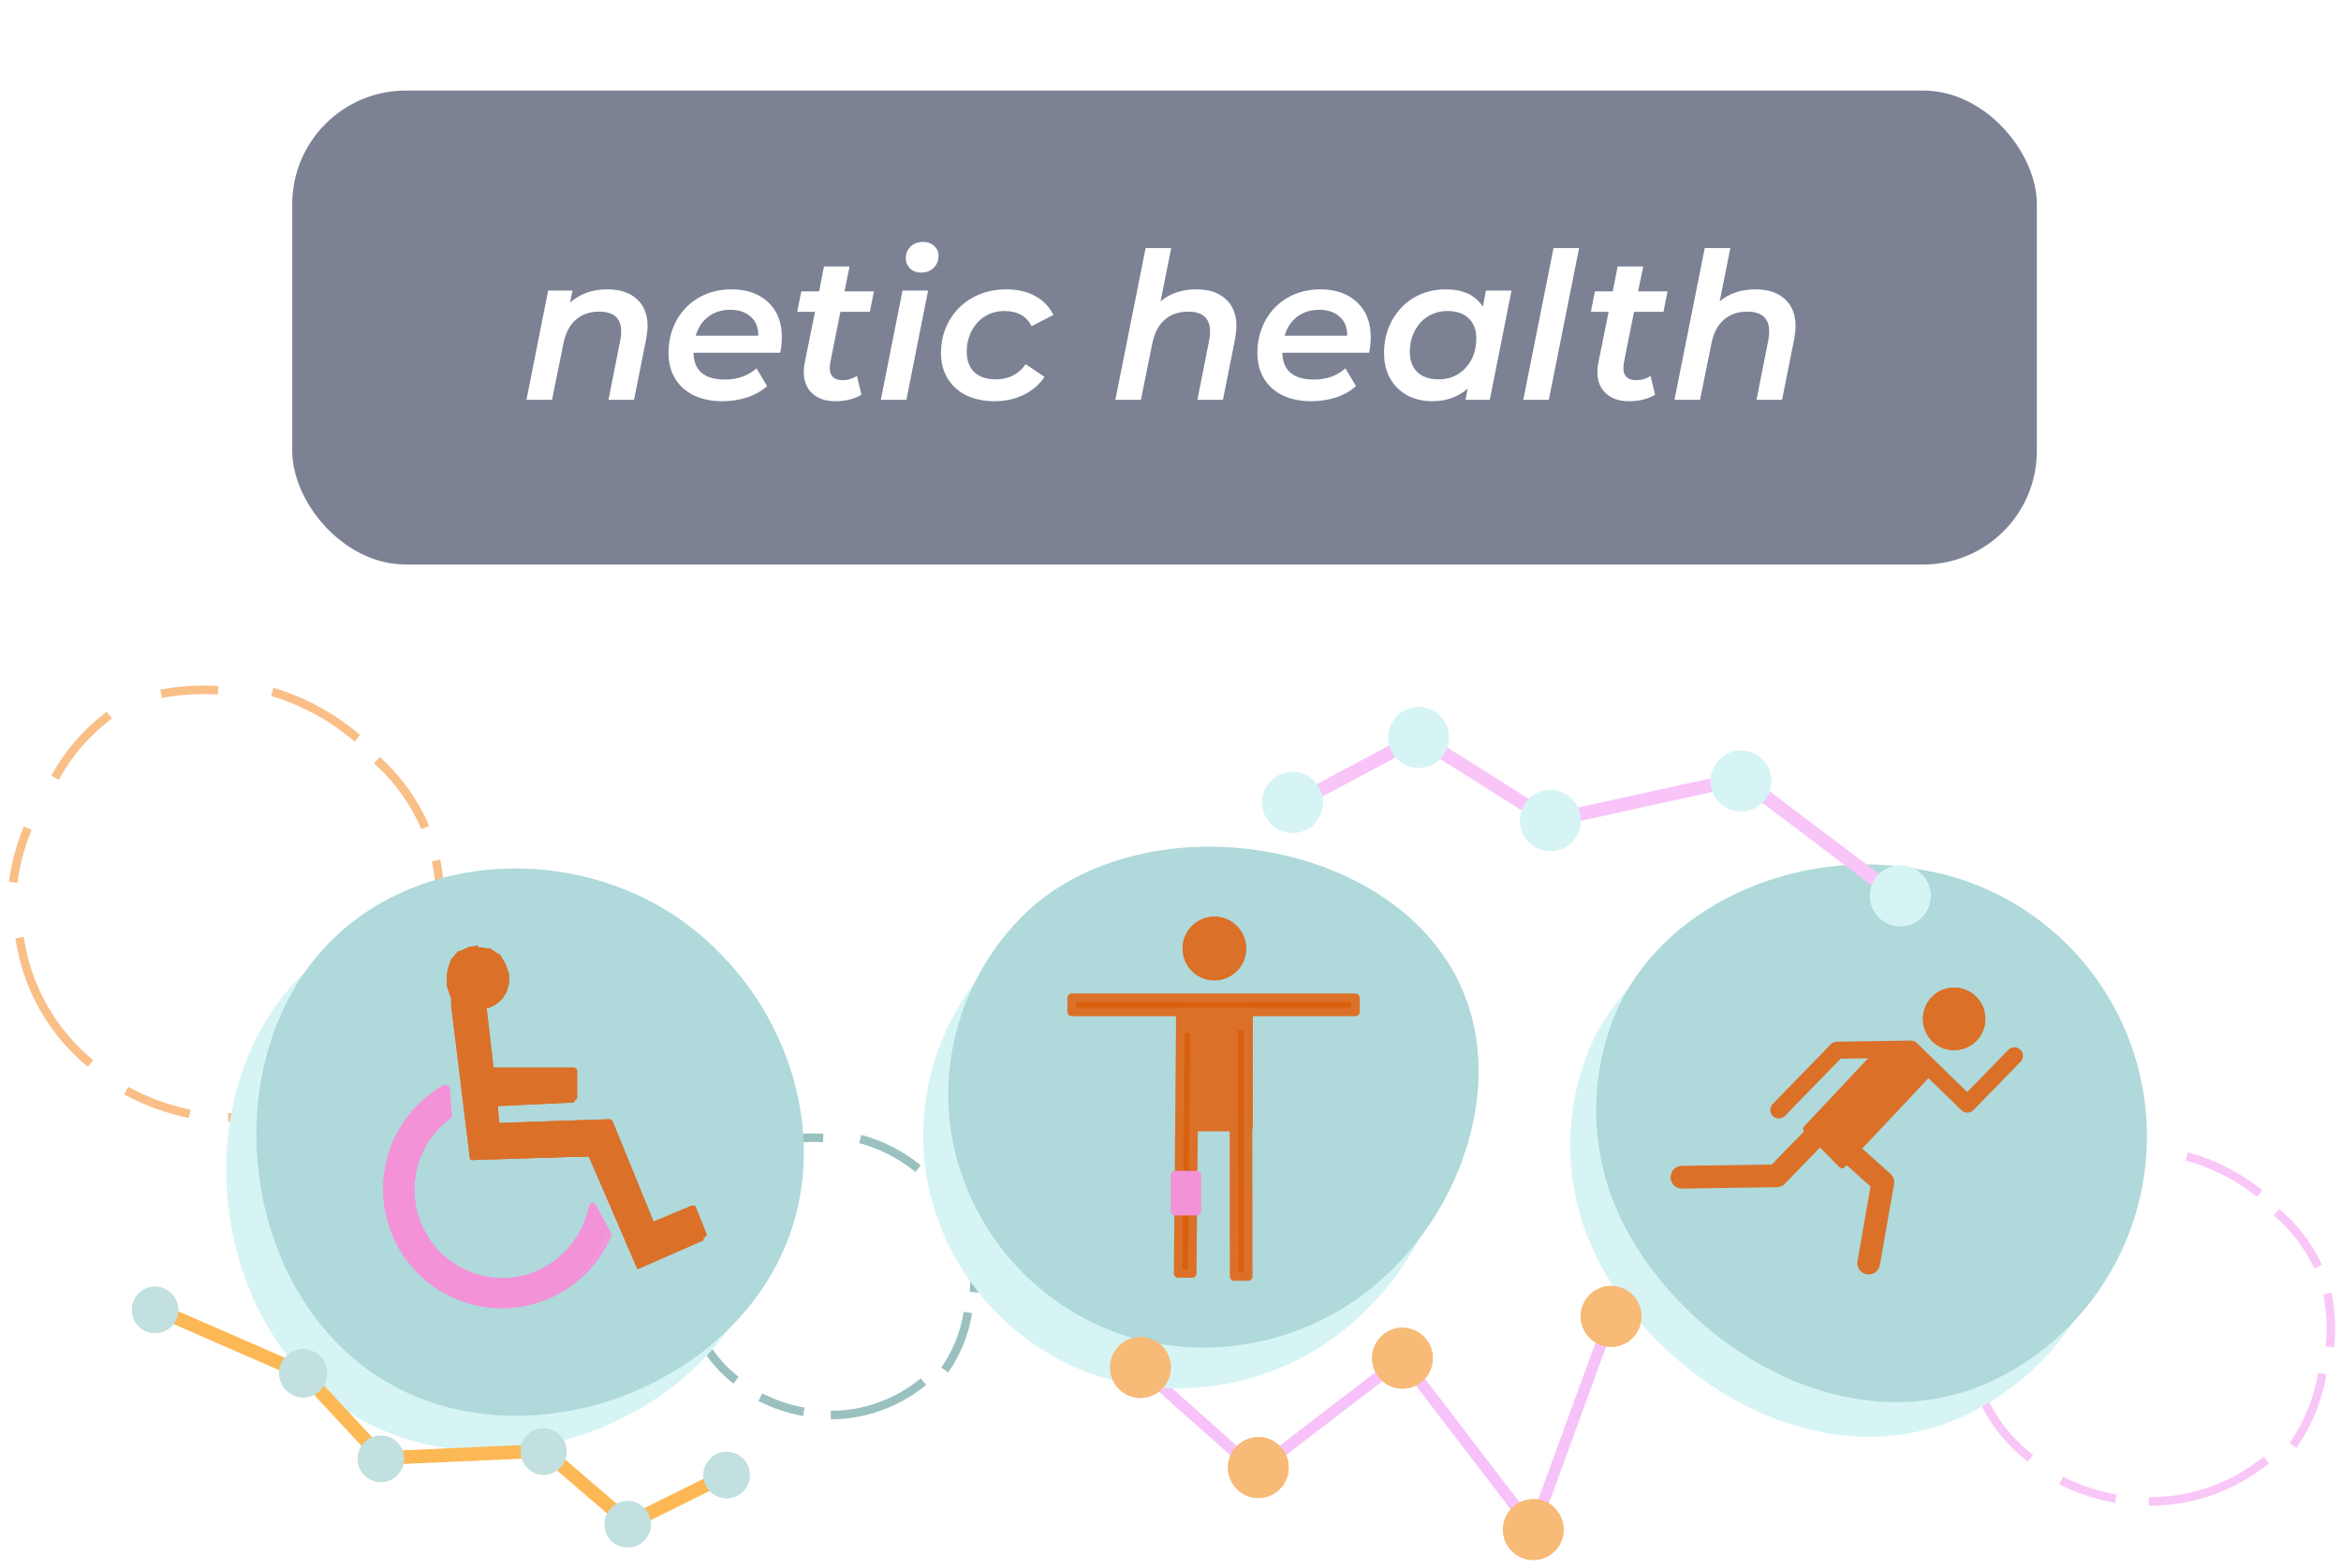 <svg width="206" height="138" viewBox="0 0 206 138" fill="none" xmlns="http://www.w3.org/2000/svg">
<g filter="url(#filter0_d)">
<rect x="25.716" y="3.971" width="153.521" height="41.719" rx="10" fill="#7C8294"/>
<path d="M53.473 21.47C54.553 21.47 55.405 21.752 56.029 22.316C56.665 22.88 56.983 23.678 56.983 24.71C56.983 24.998 56.941 25.382 56.857 25.862L55.795 31.19H53.545L54.589 25.916C54.637 25.676 54.661 25.43 54.661 25.178C54.661 24.014 54.019 23.432 52.735 23.432C51.907 23.432 51.223 23.666 50.683 24.134C50.143 24.59 49.777 25.28 49.585 26.204L48.577 31.19H46.327L48.235 21.578H50.377L50.161 22.64C51.025 21.86 52.129 21.47 53.473 21.47ZM68.799 25.682C68.799 26.15 68.751 26.606 68.655 27.05H61.023C61.059 28.622 61.983 29.408 63.795 29.408C64.347 29.408 64.863 29.324 65.343 29.156C65.823 28.976 66.231 28.73 66.567 28.418L67.503 29.984C67.011 30.428 66.417 30.764 65.721 30.992C65.037 31.208 64.317 31.316 63.561 31.316C62.601 31.316 61.761 31.142 61.041 30.794C60.333 30.446 59.787 29.954 59.403 29.318C59.019 28.67 58.827 27.926 58.827 27.086C58.827 26.018 59.061 25.058 59.529 24.206C60.009 23.342 60.669 22.67 61.509 22.19C62.361 21.71 63.315 21.47 64.371 21.47C65.715 21.47 66.789 21.848 67.593 22.604C68.397 23.348 68.799 24.374 68.799 25.682ZM64.263 23.27C63.507 23.27 62.859 23.474 62.319 23.882C61.791 24.29 61.425 24.848 61.221 25.556H66.729C66.741 24.836 66.519 24.278 66.063 23.882C65.619 23.474 65.019 23.27 64.263 23.27ZM73.05 27.968C73.026 28.16 73.014 28.298 73.014 28.382C73.014 29.102 73.392 29.462 74.148 29.462C74.616 29.462 75.036 29.336 75.408 29.084L75.804 30.74C75.192 31.124 74.418 31.316 73.482 31.316C72.654 31.316 71.988 31.088 71.484 30.632C70.98 30.176 70.728 29.546 70.728 28.742C70.728 28.478 70.752 28.226 70.8 27.986L71.718 23.45H70.152L70.512 21.65H72.078L72.51 19.454H74.76L74.31 21.65H76.902L76.542 23.45H73.95L73.05 27.968ZM79.418 21.578H81.668L79.76 31.19H77.51L79.418 21.578ZM81.056 19.994C80.66 19.994 80.337 19.874 80.085 19.634C79.832 19.382 79.707 19.082 79.707 18.734C79.707 18.326 79.844 17.984 80.121 17.708C80.409 17.432 80.781 17.294 81.237 17.294C81.632 17.294 81.957 17.414 82.209 17.654C82.46 17.882 82.587 18.164 82.587 18.5C82.587 18.944 82.442 19.304 82.154 19.58C81.879 19.856 81.513 19.994 81.056 19.994ZM87.52 31.316C86.572 31.316 85.738 31.142 85.018 30.794C84.31 30.434 83.764 29.936 83.38 29.3C82.996 28.664 82.804 27.926 82.804 27.086C82.804 26.018 83.05 25.058 83.542 24.206C84.034 23.354 84.712 22.688 85.576 22.208C86.452 21.716 87.448 21.47 88.564 21.47C89.536 21.47 90.37 21.662 91.066 22.046C91.774 22.418 92.32 22.976 92.704 23.72L90.778 24.71C90.334 23.822 89.536 23.378 88.384 23.378C87.748 23.378 87.178 23.534 86.674 23.846C86.182 24.146 85.792 24.572 85.504 25.124C85.216 25.664 85.072 26.282 85.072 26.978C85.072 27.734 85.294 28.328 85.738 28.76C86.182 29.18 86.812 29.39 87.628 29.39C88.18 29.39 88.678 29.282 89.122 29.066C89.566 28.838 89.944 28.502 90.256 28.058L91.912 29.174C91.468 29.846 90.856 30.374 90.076 30.758C89.296 31.13 88.444 31.316 87.52 31.316ZM105.293 21.47C106.373 21.47 107.225 21.752 107.849 22.316C108.485 22.88 108.803 23.684 108.803 24.728C108.803 25.016 108.761 25.394 108.677 25.862L107.615 31.19H105.365L106.409 25.916C106.457 25.676 106.481 25.43 106.481 25.178C106.481 24.014 105.839 23.432 104.555 23.432C103.727 23.432 103.043 23.666 102.503 24.134C101.963 24.59 101.597 25.28 101.405 26.204L100.397 31.19H98.147L100.811 17.834H103.061L102.125 22.532C102.953 21.824 104.009 21.47 105.293 21.47ZM120.619 25.682C120.619 26.15 120.571 26.606 120.475 27.05H112.843C112.879 28.622 113.803 29.408 115.615 29.408C116.167 29.408 116.683 29.324 117.163 29.156C117.643 28.976 118.051 28.73 118.387 28.418L119.323 29.984C118.831 30.428 118.237 30.764 117.541 30.992C116.857 31.208 116.137 31.316 115.381 31.316C114.421 31.316 113.581 31.142 112.861 30.794C112.153 30.446 111.607 29.954 111.223 29.318C110.839 28.67 110.647 27.926 110.647 27.086C110.647 26.018 110.881 25.058 111.349 24.206C111.829 23.342 112.489 22.67 113.329 22.19C114.181 21.71 115.135 21.47 116.191 21.47C117.535 21.47 118.609 21.848 119.413 22.604C120.217 23.348 120.619 24.374 120.619 25.682ZM116.083 23.27C115.327 23.27 114.679 23.474 114.139 23.882C113.611 24.29 113.245 24.848 113.041 25.556H118.549C118.561 24.836 118.339 24.278 117.883 23.882C117.439 23.474 116.839 23.27 116.083 23.27ZM133.006 21.578L131.098 31.19H128.956L129.154 30.2C128.314 30.944 127.27 31.316 126.022 31.316C125.23 31.316 124.51 31.148 123.862 30.812C123.226 30.476 122.722 29.99 122.35 29.354C121.978 28.706 121.792 27.95 121.792 27.086C121.792 26.018 122.026 25.058 122.494 24.206C122.974 23.342 123.622 22.67 124.438 22.19C125.266 21.71 126.19 21.47 127.21 21.47C128.746 21.47 129.838 21.98 130.486 23L130.756 21.578H133.006ZM126.598 29.39C127.234 29.39 127.798 29.24 128.29 28.94C128.794 28.628 129.19 28.202 129.478 27.662C129.766 27.11 129.91 26.486 129.91 25.79C129.91 25.034 129.688 24.446 129.244 24.026C128.8 23.594 128.176 23.378 127.372 23.378C126.736 23.378 126.166 23.534 125.662 23.846C125.17 24.146 124.78 24.572 124.492 25.124C124.204 25.664 124.06 26.282 124.06 26.978C124.06 27.734 124.282 28.328 124.726 28.76C125.17 29.18 125.794 29.39 126.598 29.39ZM136.706 17.834H138.956L136.292 31.19H134.042L136.706 17.834ZM142.887 27.968C142.863 28.16 142.851 28.298 142.851 28.382C142.851 29.102 143.229 29.462 143.985 29.462C144.453 29.462 144.873 29.336 145.245 29.084L145.641 30.74C145.029 31.124 144.255 31.316 143.319 31.316C142.491 31.316 141.825 31.088 141.321 30.632C140.817 30.176 140.565 29.546 140.565 28.742C140.565 28.478 140.589 28.226 140.637 27.986L141.555 23.45H139.989L140.349 21.65H141.915L142.347 19.454H144.597L144.147 21.65H146.739L146.379 23.45H143.787L142.887 27.968ZM154.494 21.47C155.574 21.47 156.426 21.752 157.05 22.316C157.686 22.88 158.004 23.684 158.004 24.728C158.004 25.016 157.962 25.394 157.878 25.862L156.816 31.19H154.566L155.61 25.916C155.658 25.676 155.682 25.43 155.682 25.178C155.682 24.014 155.04 23.432 153.756 23.432C152.928 23.432 152.244 23.666 151.704 24.134C151.164 24.59 150.798 25.28 150.606 26.204L149.598 31.19H147.348L150.012 17.834H152.262L151.326 22.532C152.154 21.824 153.21 21.47 154.494 21.47Z" fill="white"/>
</g>
<path d="M60.08 111.129C60.218 110.062 60.514 109.022 60.956 108.042" stroke="#9AC1C0" stroke-width="0.75" stroke-miterlimit="10"/>
<path d="M81.26 121.616C78.962 123.511 76.081 124.551 73.107 124.56" stroke="#9AC1C0" stroke-width="0.75" stroke-miterlimit="10"/>
<path d="M85.519 109.964C85.783 111.206 85.844 112.483 85.702 113.746" stroke="#9AC1C0" stroke-width="0.75" stroke-miterlimit="10"/>
<path d="M75.695 100.253C77.558 100.758 79.294 101.649 80.79 102.87" stroke="#9AC1C0" stroke-width="0.75" stroke-miterlimit="10"/>
<path d="M62.652 105.16C63.456 103.737 64.562 102.509 65.892 101.562" stroke="#9AC1C0" stroke-width="0.75" stroke-miterlimit="10"/>
<path d="M69.032 100.377C70.153 100.165 71.297 100.097 72.436 100.172" stroke="#9AC1C0" stroke-width="0.75" stroke-miterlimit="10"/>
<path d="M64.772 121.494C62.496 119.722 60.974 117.151 60.512 114.298" stroke="#9AC1C0" stroke-width="0.75" stroke-miterlimit="10"/>
<path d="M70.737 124.273C69.405 124.033 68.114 123.599 66.906 122.985" stroke="#9AC1C0" stroke-width="0.75" stroke-miterlimit="10"/>
<path d="M85.174 115.524C84.883 117.346 84.186 119.079 83.135 120.594" stroke="#9AC1C0" stroke-width="0.75" stroke-miterlimit="10"/>
<path d="M81.954 104.158C83.19 105.181 84.186 106.465 84.868 107.92" stroke="#9AC1C0" stroke-width="0.75" stroke-miterlimit="10"/>
<path d="M172.779 115.401C172.963 114.068 173.333 112.767 173.878 111.538" stroke="#F9C7F7" stroke-width="0.75" stroke-miterlimit="10"/>
<path d="M199.439 128.505C196.513 130.889 192.854 132.182 189.085 132.165" stroke="#F9C7F7" stroke-width="0.75" stroke-miterlimit="10"/>
<path d="M204.797 113.848C205.124 115.399 205.2 116.994 205.02 118.57" stroke="#F9C7F7" stroke-width="0.75" stroke-miterlimit="10"/>
<path d="M192.423 101.786C194.762 102.429 196.946 103.542 198.843 105.057" stroke="#F9C7F7" stroke-width="0.75" stroke-miterlimit="10"/>
<path d="M175.99 107.919C177.007 106.141 178.398 104.606 180.066 103.421" stroke="#F9C7F7" stroke-width="0.75" stroke-miterlimit="10"/>
<path d="M184.025 101.97C185.442 101.708 186.886 101.619 188.325 101.705" stroke="#F9C7F7" stroke-width="0.75" stroke-miterlimit="10"/>
<path d="M178.669 128.361C175.813 126.162 173.903 122.952 173.328 119.387" stroke="#F9C7F7" stroke-width="0.75" stroke-miterlimit="10"/>
<path d="M186.187 131.918C184.516 131.62 182.896 131.083 181.377 130.324" stroke="#F9C7F7" stroke-width="0.75" stroke-miterlimit="10"/>
<path d="M204.363 120.9C203.978 123.179 203.094 125.343 201.774 127.237" stroke="#F9C7F7" stroke-width="0.75" stroke-miterlimit="10"/>
<path d="M200.316 106.692C201.879 108.001 203.133 109.642 203.985 111.496" stroke="#F9C7F7" stroke-width="0.75" stroke-miterlimit="10"/>
<path d="M1.157 77.665C1.378 76.029 1.809 74.428 2.441 72.902" stroke="#F9BF87" stroke-width="0.75" stroke-miterlimit="10"/>
<path d="M32.116 93.835C28.776 96.749 24.497 98.354 20.07 98.353" stroke="#F9BF87" stroke-width="0.75" stroke-miterlimit="10"/>
<path d="M38.373 75.744C38.759 77.661 38.841 79.627 38.617 81.57" stroke="#F9BF87" stroke-width="0.75" stroke-miterlimit="10"/>
<path d="M23.963 60.902C26.716 61.721 29.265 63.115 31.444 64.991" stroke="#F9BF87" stroke-width="0.75" stroke-miterlimit="10"/>
<path d="M4.847 68.466C6.022 66.303 7.649 64.421 9.616 62.947" stroke="#F9BF87" stroke-width="0.75" stroke-miterlimit="10"/>
<path d="M14.181 61.066C15.834 60.76 17.518 60.657 19.195 60.76" stroke="#F9BF87" stroke-width="0.75" stroke-miterlimit="10"/>
<path d="M7.963 93.61C4.579 90.826 2.354 86.875 1.726 82.531" stroke="#F9BF87" stroke-width="0.75" stroke-miterlimit="10"/>
<path d="M16.692 98.046C14.74 97.644 12.858 96.955 11.107 96.001" stroke="#F9BF87" stroke-width="0.75" stroke-miterlimit="10"/>
<path d="M37.846 84.452C37.412 87.242 36.383 89.906 34.83 92.261" stroke="#F9BF87" stroke-width="0.75" stroke-miterlimit="10"/>
<path d="M33.16 66.913C34.996 68.552 36.451 70.576 37.42 72.841" stroke="#F9BF87" stroke-width="0.75" stroke-miterlimit="10"/>
<path d="M141.774 115.872L134.926 134.638L123.41 119.592L110.549 129.466L100.338 120.369" stroke="#F7C2F9" stroke-miterlimit="10"/>
<path d="M124.634 90.768C121.398 88.368 119.208 84.81 118.519 80.834" stroke="#9AC1C0" stroke-width="0.75" stroke-miterlimit="10"/>
<path d="M154.184 82.531C153.736 85.062 152.71 87.454 151.188 89.522" stroke="#9AC1C0" stroke-width="0.75" stroke-miterlimit="10"/>
<path d="M50.931 110.699C51.211 108.536 51.772 106.419 52.602 104.403" stroke="#FCC3FC" stroke-width="0.75" stroke-miterlimit="10"/>
<path d="M99.135 108.186C99.64 110.715 99.75 113.308 99.461 115.872" stroke="#FCC3FC" stroke-width="0.75" stroke-miterlimit="10"/>
<path d="M55.803 98.536C57.288 95.675 59.374 93.171 61.918 91.197" stroke="#FCC3FC" stroke-width="0.75" stroke-miterlimit="10"/>
<path d="M92.386 96.493C94.774 98.676 96.659 101.355 97.91 104.342" stroke="#FCC3FC" stroke-width="0.75" stroke-miterlimit="10"/>
<path fill-rule="evenodd" clip-rule="evenodd" d="M139.287 107.735C137.529 102.426 137.85 96.646 140.184 91.565C144.811 82.141 156.49 77.808 166.334 79.586C171.346 80.354 175.98 82.711 179.558 86.313C183.136 89.914 185.47 94.571 186.217 99.599C186.965 104.628 186.087 109.765 183.712 114.256C181.337 118.748 177.59 122.359 173.02 124.559C159.119 131.1 143.282 119.735 139.287 107.735Z" fill="#D7F4F4"/>
<path fill-rule="evenodd" clip-rule="evenodd" d="M88.965 83.102C86.109 85.562 83.924 88.711 82.616 92.251C81.307 95.791 80.918 99.607 81.484 103.34C82.166 107.465 83.971 111.322 86.701 114.482C89.431 117.642 92.98 119.984 96.954 121.247C101.137 122.483 105.579 122.529 109.786 121.382C113.993 120.234 117.799 117.937 120.781 114.747C126.692 108.614 129.851 98.659 126.346 90.625C120.802 77.726 99.951 74.087 88.965 83.102Z" fill="#D7F4F4"/>
<path fill-rule="evenodd" clip-rule="evenodd" d="M26.86 85.536C34.564 78.258 47.588 77.502 56.984 83.86C65.871 89.992 70.273 101.419 67.012 111.273C62.447 125.132 43.879 132.124 31.323 124.703C18.156 116.915 15.996 95.839 26.86 85.536Z" fill="#D7F4F4"/>
<path fill-rule="evenodd" clip-rule="evenodd" d="M141.571 104.649C139.814 99.331 140.142 93.542 142.489 88.459C147.115 79.055 158.794 74.701 168.619 76.48C173.664 77.216 178.339 79.564 181.95 83.175C185.561 86.785 187.916 91.467 188.666 96.525C189.416 101.583 188.522 106.749 186.115 111.258C183.708 115.766 179.917 119.377 175.304 121.555C161.403 127.994 145.566 116.628 141.571 104.649Z" fill="#AFD9DB"/>
<path fill-rule="evenodd" clip-rule="evenodd" d="M91.184 79.526C88.325 81.979 86.138 85.124 84.829 88.661C83.52 92.199 83.133 96.013 83.704 99.743C84.392 103.878 86.209 107.741 88.955 110.903C91.7 114.064 95.266 116.4 99.255 117.651C103.438 118.886 107.88 118.933 112.087 117.785C116.294 116.637 120.1 114.34 123.082 111.15C128.993 105.017 132.152 95.062 128.646 87.028C123.021 74.129 102.17 70.49 91.184 79.526Z" fill="#AFD9DB"/>
<path fill-rule="evenodd" clip-rule="evenodd" d="M29.511 82.449C37.215 75.151 50.219 74.395 59.636 80.773C68.522 86.905 72.925 98.333 69.664 108.186C65.098 122.046 46.53 129.037 33.974 121.616C20.808 113.807 18.647 92.752 29.511 82.449Z" fill="#AFD9DB"/>
<path d="M44.145 115.053C41.855 115.06 39.628 114.302 37.815 112.899C36.002 111.496 34.706 109.528 34.131 107.305C33.557 105.082 33.736 102.73 34.642 100.62C35.547 98.511 37.126 96.763 39.131 95.653H39.274C39.29 95.693 39.29 95.737 39.274 95.776L39.457 98.127C38.438 98.896 37.609 99.889 37.033 101.031C36.457 102.172 36.15 103.43 36.135 104.709C36.162 106.678 36.916 108.568 38.252 110.011C39.588 111.455 41.41 112.35 43.366 112.523C45.322 112.696 47.273 112.134 48.84 110.948C50.407 109.761 51.48 108.033 51.85 106.099C51.858 106.07 51.874 106.044 51.895 106.023C51.917 106.001 51.943 105.985 51.972 105.977C51.994 105.966 52.019 105.96 52.043 105.96C52.068 105.96 52.092 105.966 52.115 105.977L53.501 108.573C52.76 110.463 51.474 112.089 49.808 113.243C48.141 114.397 46.17 115.027 44.145 115.053Z" fill="#F492D8"/>
<path d="M39.21 95.818L39.393 98.169C38.289 98.942 37.393 99.978 36.785 101.183C36.177 102.389 35.877 103.727 35.91 105.077C35.944 106.427 36.31 107.748 36.977 108.922C37.644 110.095 38.59 111.085 39.732 111.802C40.873 112.52 42.174 112.942 43.518 113.032C44.861 113.122 46.206 112.877 47.433 112.318C48.659 111.759 49.728 110.905 50.545 109.831C51.361 108.756 51.9 107.496 52.112 106.162L53.498 108.758C52.867 110.263 51.885 111.594 50.635 112.641C49.386 113.687 47.904 114.418 46.315 114.772C44.726 115.127 43.075 115.094 41.502 114.677C39.928 114.26 38.476 113.471 37.269 112.376C36.061 111.281 35.133 109.911 34.562 108.383C33.99 106.854 33.792 105.21 33.984 103.589C34.176 101.967 34.753 100.416 35.666 99.064C36.578 97.712 37.8 96.599 39.23 95.818H39.21ZM39.23 95.512C39.178 95.493 39.12 95.493 39.067 95.512C37.618 96.324 36.383 97.472 35.464 98.858C34.545 100.245 33.968 101.831 33.782 103.486C33.595 105.14 33.804 106.816 34.391 108.373C34.978 109.931 35.927 111.325 37.158 112.442C38.39 113.559 39.868 114.366 41.472 114.796C43.076 115.225 44.759 115.266 46.382 114.914C48.005 114.562 49.52 113.827 50.804 112.771C52.087 111.715 53.102 110.367 53.763 108.84C53.783 108.798 53.793 108.753 53.793 108.707C53.793 108.661 53.783 108.616 53.763 108.574L52.377 105.978C52.343 105.942 52.302 105.914 52.256 105.896C52.21 105.879 52.161 105.872 52.112 105.876C52.051 105.887 51.995 105.917 51.952 105.96C51.908 106.004 51.879 106.06 51.867 106.121C51.639 107.372 51.108 108.547 50.322 109.545C49.536 110.542 48.519 111.332 47.359 111.844C46.199 112.357 44.931 112.577 43.666 112.484C42.402 112.392 41.179 111.991 40.105 111.316C39.031 110.641 38.138 109.712 37.504 108.611C36.87 107.51 36.514 106.27 36.468 105C36.422 103.729 36.687 102.466 37.239 101.322C37.792 100.178 38.615 99.186 39.638 98.435C39.677 98.403 39.709 98.363 39.73 98.316C39.752 98.27 39.762 98.22 39.76 98.169L39.577 95.818C39.572 95.767 39.555 95.718 39.526 95.675C39.498 95.632 39.459 95.597 39.414 95.573C39.367 95.557 39.317 95.557 39.271 95.573L39.23 95.512Z" fill="#F492D8"/>
<path d="M44.145 115.053C41.855 115.06 39.628 114.302 37.815 112.899C36.002 111.496 34.706 109.528 34.131 107.305C33.557 105.082 33.736 102.73 34.642 100.62C35.547 98.511 37.126 96.763 39.131 95.653H39.274C39.29 95.693 39.29 95.737 39.274 95.776L39.457 98.127C38.438 98.896 37.609 99.889 37.033 101.031C36.457 102.172 36.15 103.43 36.135 104.709C36.162 106.678 36.916 108.568 38.252 110.011C39.588 111.455 41.41 112.35 43.366 112.523C45.322 112.696 47.273 112.134 48.84 110.948C50.407 109.761 51.48 108.033 51.85 106.099C51.858 106.07 51.874 106.044 51.895 106.023C51.917 106.001 51.943 105.985 51.972 105.977C51.994 105.966 52.019 105.96 52.043 105.96C52.068 105.96 52.092 105.966 52.115 105.977L53.501 108.573C52.76 110.463 51.474 112.089 49.808 113.243C48.141 114.397 46.17 115.027 44.145 115.053Z" fill="#F492D8"/>
<path d="M39.21 95.818L39.393 98.169C38.289 98.942 37.393 99.978 36.785 101.183C36.177 102.389 35.877 103.727 35.91 105.077C35.944 106.427 36.31 107.748 36.977 108.922C37.644 110.095 38.59 111.085 39.732 111.802C40.873 112.52 42.174 112.942 43.518 113.032C44.861 113.122 46.206 112.877 47.433 112.318C48.659 111.759 49.728 110.905 50.545 109.831C51.361 108.756 51.9 107.496 52.112 106.162L53.498 108.758C52.867 110.263 51.885 111.594 50.635 112.641C49.386 113.687 47.904 114.418 46.315 114.772C44.726 115.127 43.075 115.094 41.502 114.677C39.928 114.26 38.476 113.471 37.269 112.376C36.061 111.281 35.133 109.911 34.562 108.383C33.99 106.854 33.792 105.21 33.984 103.589C34.176 101.967 34.753 100.416 35.666 99.064C36.578 97.712 37.8 96.599 39.23 95.818H39.21ZM39.23 95.512C39.178 95.493 39.12 95.493 39.067 95.512C37.618 96.324 36.383 97.472 35.464 98.858C34.545 100.245 33.968 101.831 33.782 103.486C33.595 105.14 33.804 106.816 34.391 108.373C34.978 109.931 35.927 111.325 37.158 112.442C38.39 113.559 39.868 114.366 41.472 114.796C43.076 115.225 44.759 115.266 46.382 114.914C48.005 114.562 49.52 113.827 50.804 112.771C52.087 111.715 53.102 110.367 53.763 108.84C53.783 108.798 53.793 108.753 53.793 108.707C53.793 108.661 53.783 108.616 53.763 108.574L52.377 105.978C52.343 105.942 52.302 105.914 52.256 105.896C52.21 105.879 52.161 105.872 52.112 105.876C52.051 105.887 51.995 105.917 51.952 105.96C51.908 106.004 51.879 106.06 51.867 106.121C51.639 107.372 51.108 108.547 50.322 109.545C49.536 110.542 48.519 111.332 47.359 111.844C46.199 112.357 44.931 112.577 43.666 112.484C42.402 112.392 41.179 111.991 40.105 111.316C39.031 110.641 38.138 109.712 37.504 108.611C36.87 107.51 36.514 106.27 36.468 105C36.422 103.729 36.687 102.466 37.239 101.322C37.792 100.178 38.615 99.186 39.638 98.435C39.677 98.403 39.709 98.363 39.73 98.316C39.752 98.27 39.762 98.22 39.76 98.169L39.577 95.818C39.572 95.767 39.555 95.718 39.526 95.675C39.498 95.632 39.459 95.597 39.414 95.573C39.367 95.557 39.317 95.557 39.271 95.573L39.23 95.512Z" fill="#F492D8"/>
<path fill-rule="evenodd" clip-rule="evenodd" d="M56.189 111.701H56.087L51.806 101.787L41.493 102.114C41.455 102.114 41.419 102.099 41.392 102.072C41.365 102.045 41.35 102.009 41.35 101.971L39.7 88.479V87.886L39.333 86.843V85.719L39.659 84.717L40.311 83.941L41.167 83.532L42.064 83.389L43.103 83.532L43.858 84.002L44.387 84.82L44.734 85.76V86.618L44.55 87.355L44.163 87.968L43.593 88.438L42.961 88.745H42.533L43.246 94.652L50.4 94.468C50.4 94.468 50.543 94.468 50.563 94.632V96.901C50.563 96.939 50.548 96.975 50.521 97.002C50.495 97.029 50.458 97.044 50.42 97.044L43.552 97.371L43.735 99.415L53.58 99.068L57.391 108.144L60.856 106.672H60.978C60.987 106.706 60.987 106.741 60.978 106.775L61.875 108.982C61.889 108.996 61.9 109.012 61.907 109.029C61.914 109.047 61.918 109.065 61.918 109.085C61.918 109.104 61.914 109.122 61.907 109.14C61.9 109.158 61.889 109.173 61.875 109.187L56.189 111.681V111.701Z" fill="#DB7028"/>
<path d="M42.062 83.532L43.061 83.675L43.754 84.145L44.243 84.901L44.569 85.801V86.618L44.386 87.314L44.019 87.886L43.469 88.336L42.878 88.601H42.348L43.061 94.734H50.378V97.003L43.326 97.33L43.571 99.62L53.538 99.272L57.268 108.389L60.875 106.856L61.772 109.084L56.187 111.558L51.948 101.787L41.492 102.011L39.861 88.52V87.886L39.474 86.802V85.719L39.8 84.758L40.432 84.043L41.247 83.675L42.083 83.532H42.062ZM42.083 83.225L41.227 83.368L40.432 83.736H40.31L39.698 84.452L39.372 85.412V86.496L39.739 87.538V88.029L41.37 101.541C41.372 101.579 41.382 101.616 41.399 101.649C41.416 101.683 41.439 101.713 41.467 101.738C41.496 101.763 41.529 101.781 41.564 101.793C41.6 101.805 41.638 101.81 41.675 101.807L51.866 101.582L55.943 111.272C55.989 111.341 56.052 111.397 56.126 111.435H56.248L61.976 108.921C62.013 108.908 62.047 108.887 62.076 108.859C62.104 108.832 62.127 108.799 62.142 108.763C62.158 108.726 62.165 108.687 62.165 108.647C62.164 108.608 62.155 108.569 62.139 108.533L61.242 106.304C61.242 106.304 61.242 106.161 61.079 106.141H60.957H60.834L57.512 107.531L53.904 98.7C53.877 98.647 53.836 98.603 53.786 98.57C53.736 98.538 53.678 98.519 53.619 98.516L43.938 98.843L43.775 97.167L50.48 96.86C50.522 96.86 50.564 96.852 50.602 96.835C50.641 96.818 50.675 96.794 50.704 96.763C50.733 96.733 50.755 96.696 50.769 96.657C50.783 96.617 50.789 96.575 50.786 96.533V94.264C50.781 94.186 50.746 94.113 50.69 94.06C50.633 94.007 50.558 93.978 50.48 93.978H43.428L42.796 88.499H43.102L43.714 88.213L44.243 87.784L44.61 87.211L44.794 86.537V85.719L44.468 84.82L43.958 83.981H43.856L43.163 83.511H43.041L42.042 83.368L42.083 83.225Z" fill="#DB7028"/>
<path fill-rule="evenodd" clip-rule="evenodd" d="M56.189 111.701H56.087L51.806 101.787L41.493 102.114C41.455 102.114 41.419 102.099 41.392 102.072C41.365 102.045 41.35 102.009 41.35 101.971L39.7 88.479V87.886L39.333 86.843V85.719L39.659 84.717L40.311 83.941L41.167 83.532L42.064 83.389L43.103 83.532L43.858 84.002L44.387 84.82L44.734 85.76V86.618L44.55 87.355L44.163 87.968L43.593 88.438L42.961 88.745H42.533L43.246 94.652L50.4 94.468C50.4 94.468 50.543 94.468 50.563 94.632V96.901C50.563 96.939 50.548 96.975 50.521 97.002C50.495 97.029 50.458 97.044 50.42 97.044L43.552 97.371L43.735 99.415L53.58 99.068L57.391 108.144L60.856 106.672H60.978C60.987 106.706 60.987 106.741 60.978 106.775L61.875 108.982C61.889 108.996 61.9 109.012 61.907 109.029C61.914 109.047 61.918 109.065 61.918 109.085C61.918 109.104 61.914 109.122 61.907 109.14C61.9 109.158 61.889 109.173 61.875 109.187L56.189 111.681V111.701Z" fill="#DB7028"/>
<path d="M42.062 83.532L43.061 83.675L43.754 84.145L44.243 84.901L44.569 85.801V86.618L44.386 87.314L44.019 87.886L43.469 88.336L42.878 88.601H42.348L43.061 94.734H50.378V97.003L43.326 97.33L43.571 99.62L53.538 99.272L57.268 108.389L60.875 106.856L61.772 109.084L56.187 111.558L51.948 101.787L41.492 102.011L39.861 88.52V87.886L39.474 86.802V85.719L39.8 84.758L40.432 84.043L41.247 83.675L42.083 83.532H42.062ZM42.083 83.225L41.227 83.368L40.432 83.736H40.31L39.698 84.452L39.372 85.412V86.496L39.739 87.538V88.029L41.37 101.541C41.372 101.579 41.382 101.616 41.399 101.649C41.416 101.683 41.439 101.713 41.467 101.738C41.496 101.763 41.529 101.781 41.564 101.793C41.6 101.805 41.638 101.81 41.675 101.807L51.866 101.582L55.943 111.272C55.989 111.341 56.052 111.397 56.126 111.435H56.248L61.976 108.921C62.013 108.908 62.047 108.887 62.076 108.859C62.104 108.832 62.127 108.799 62.142 108.763C62.158 108.726 62.165 108.687 62.165 108.647C62.164 108.608 62.155 108.569 62.139 108.533L61.242 106.304C61.242 106.304 61.242 106.161 61.079 106.141H60.957H60.834L57.512 107.531L53.904 98.7C53.877 98.647 53.836 98.603 53.786 98.57C53.736 98.538 53.678 98.519 53.619 98.516L43.938 98.843L43.775 97.167L50.48 96.86C50.522 96.86 50.564 96.852 50.602 96.835C50.641 96.818 50.675 96.794 50.704 96.763C50.733 96.733 50.755 96.696 50.769 96.657C50.783 96.617 50.789 96.575 50.786 96.533V94.264C50.781 94.186 50.746 94.113 50.69 94.06C50.633 94.007 50.558 93.978 50.48 93.978H43.428L42.796 88.499H43.102L43.714 88.213L44.243 87.784L44.61 87.211L44.794 86.537V85.719L44.468 84.82L43.958 83.981H43.856L43.163 83.511H43.041L42.042 83.368L42.083 83.225Z" fill="#DB7028"/>
<path d="M104.191 83.512C104.187 82.981 104.34 82.462 104.631 82.019C104.922 81.576 105.338 81.229 105.825 81.023C106.313 80.817 106.85 80.761 107.37 80.862C107.889 80.963 108.367 81.217 108.742 81.591C109.117 81.964 109.374 82.441 109.478 82.961C109.583 83.481 109.532 84.021 109.33 84.511C109.129 85.002 108.786 85.421 108.347 85.717C107.907 86.012 107.39 86.169 106.861 86.169C106.157 86.169 105.481 85.89 104.98 85.392C104.48 84.894 104.197 84.219 104.191 83.512Z" fill="#DB7028" stroke="#DB7028" stroke-width="0.25" stroke-miterlimit="10"/>
<path d="M104.191 83.512C104.187 82.981 104.34 82.462 104.631 82.019C104.922 81.576 105.338 81.229 105.825 81.023C106.313 80.817 106.85 80.761 107.37 80.862C107.889 80.963 108.367 81.217 108.742 81.591C109.117 81.964 109.374 82.441 109.478 82.961C109.583 83.481 109.532 84.021 109.33 84.511C109.129 85.002 108.786 85.421 108.347 85.717C107.907 86.012 107.39 86.169 106.861 86.169C106.157 86.169 105.481 85.89 104.98 85.392C104.48 84.894 104.197 84.219 104.191 83.512Z" fill="#DB7028" stroke="#DB7028" stroke-width="0.25" stroke-linejoin="round"/>
<path d="M119.275 87.826H94.306V89.073H119.275V87.826Z" fill="#D8600E" stroke="#DB7028" stroke-width="0.75" stroke-linejoin="round"/>
<path d="M109.873 89.072H103.86V99.211H109.873V89.072Z" fill="#DB7028" stroke="#DB7028" stroke-width="0.75" stroke-linejoin="round"/>
<path d="M103.866 90.541L103.668 112.086L104.911 112.098L105.11 90.553L103.866 90.541Z" fill="#D8600E" stroke="#DB7028" stroke-width="0.75" stroke-linecap="round" stroke-linejoin="round"/>
<path d="M109.813 90.309L108.569 90.311L108.6 112.368L109.843 112.366L109.813 90.309Z" fill="#D8600E" stroke="#DB7028" stroke-width="0.75" stroke-linecap="round" stroke-linejoin="round"/>
<path d="M104.002 103.443H105.327V106.612H103.391V103.443H104.002Z" fill="#F492D8" stroke="#F492D8" stroke-width="0.75" stroke-linejoin="round"/>
<path d="M169.289 89.685C169.289 89.156 169.446 88.638 169.739 88.198C170.033 87.757 170.45 87.414 170.938 87.211C171.426 87.008 171.962 86.956 172.48 87.059C172.998 87.162 173.474 87.417 173.848 87.792C174.221 88.166 174.475 88.643 174.578 89.163C174.681 89.682 174.628 90.221 174.426 90.71C174.224 91.199 173.882 91.618 173.443 91.912C173.004 92.206 172.488 92.363 171.959 92.363C171.608 92.366 171.26 92.299 170.934 92.165C170.609 92.031 170.314 91.834 170.065 91.585C169.817 91.336 169.62 91.039 169.487 90.713C169.354 90.387 169.287 90.038 169.289 89.685Z" fill="#DB7028" stroke="#DB7028" stroke-width="0.15" stroke-miterlimit="10"/>
<path d="M169.289 89.685C169.289 89.156 169.446 88.638 169.739 88.198C170.033 87.757 170.45 87.414 170.938 87.211C171.426 87.008 171.962 86.956 172.48 87.059C172.998 87.162 173.474 87.417 173.848 87.792C174.221 88.166 174.475 88.643 174.578 89.163C174.681 89.682 174.628 90.221 174.426 90.71C174.224 91.199 173.882 91.618 173.443 91.912C173.004 92.206 172.488 92.363 171.959 92.363C171.608 92.366 171.26 92.299 170.934 92.165C170.609 92.031 170.314 91.834 170.065 91.585C169.817 91.336 169.62 91.039 169.487 90.713C169.354 90.387 169.287 90.038 169.289 89.685Z" fill="#DB7028" stroke="#DB7028" stroke-width="0.15" stroke-linejoin="round"/>
<path d="M156.53 97.699L161.646 92.445L168.148 92.343L173.121 97.188L177.259 92.936" stroke="#DB7028" stroke-width="1.5" stroke-linecap="round" stroke-linejoin="round"/>
<path d="M165.52 92.383L158.957 99.374L162.096 102.543L169.291 94.898L169.76 94.387L167.742 92.363L165.52 92.383Z" fill="#DB7028" stroke="#DB7028" stroke-width="0.6" stroke-linejoin="round"/>
<path d="M148.007 103.622L156.343 103.499L158.565 101.209L159.482 100.269" stroke="#DB7028" stroke-width="2" stroke-linecap="round" stroke-linejoin="round"/>
<path d="M162.963 101.633L165.683 104.063L164.439 111.179" stroke="#DB7028" stroke-width="2" stroke-linecap="round" stroke-linejoin="round"/>
<path d="M13.77 115.238L26.692 120.88L33.622 128.341L47.931 127.708L55.35 134.086L64.053 129.772" stroke="#FCB854" stroke-width="1.2" stroke-miterlimit="10"/>
<path d="M11.695 114.706C11.81 114.327 12.034 113.989 12.337 113.734C12.64 113.48 13.011 113.319 13.403 113.272C13.796 113.225 14.194 113.294 14.548 113.47C14.903 113.645 15.199 113.921 15.4 114.263C15.601 114.604 15.699 114.997 15.681 115.393C15.663 115.79 15.531 116.172 15.3 116.494C15.07 116.816 14.751 117.064 14.382 117.208C14.013 117.351 13.611 117.384 13.224 117.302C12.947 117.244 12.686 117.128 12.456 116.963C12.226 116.797 12.034 116.586 11.89 116.342C11.746 116.097 11.655 115.826 11.621 115.544C11.588 115.263 11.613 114.977 11.695 114.706Z" fill="#C1E0DF"/>
<path d="M11.695 114.706C11.81 114.327 12.034 113.989 12.337 113.734C12.64 113.48 13.011 113.319 13.403 113.272C13.796 113.225 14.194 113.294 14.548 113.47C14.903 113.645 15.199 113.921 15.4 114.263C15.601 114.604 15.699 114.997 15.681 115.393C15.663 115.79 15.531 116.172 15.3 116.494C15.07 116.816 14.751 117.064 14.382 117.208C14.013 117.351 13.611 117.384 13.224 117.302C12.947 117.244 12.686 117.128 12.456 116.963C12.226 116.797 12.034 116.586 11.89 116.342C11.746 116.097 11.655 115.826 11.621 115.544C11.588 115.263 11.613 114.977 11.695 114.706Z" fill="#C1E0DF"/>
<path d="M24.638 120.329C24.784 119.787 25.139 119.325 25.625 119.045C26.11 118.765 26.686 118.69 27.227 118.836C27.767 118.983 28.228 119.339 28.507 119.825C28.786 120.312 28.861 120.89 28.715 121.433C28.643 121.701 28.518 121.953 28.349 122.173C28.18 122.393 27.969 122.578 27.729 122.716C27.488 122.855 27.223 122.945 26.948 122.98C26.673 123.016 26.394 122.997 26.126 122.925C25.859 122.852 25.608 122.728 25.388 122.558C25.169 122.388 24.984 122.177 24.846 121.936C24.708 121.695 24.619 121.429 24.583 121.153C24.547 120.877 24.566 120.597 24.638 120.329Z" fill="#C1E0DF"/>
<path d="M24.638 120.329C24.784 119.787 25.139 119.325 25.625 119.045C26.11 118.765 26.686 118.69 27.227 118.836C27.767 118.983 28.228 119.339 28.507 119.825C28.786 120.312 28.861 120.89 28.715 121.433C28.643 121.701 28.518 121.953 28.349 122.173C28.18 122.393 27.969 122.578 27.729 122.716C27.488 122.855 27.223 122.945 26.948 122.98C26.673 123.016 26.394 122.997 26.126 122.925C25.859 122.852 25.608 122.728 25.388 122.558C25.169 122.388 24.984 122.177 24.846 121.936C24.708 121.695 24.619 121.429 24.583 121.153C24.547 120.877 24.566 120.597 24.638 120.329Z" fill="#C1E0DF"/>
<path d="M31.569 127.809C31.685 127.429 31.909 127.092 32.214 126.838C32.518 126.584 32.89 126.424 33.284 126.379C33.677 126.333 34.075 126.404 34.43 126.582C34.784 126.759 35.079 127.037 35.278 127.38C35.478 127.724 35.573 128.118 35.553 128.515C35.532 128.911 35.397 129.294 35.164 129.615C34.93 129.935 34.608 130.181 34.238 130.322C33.867 130.462 33.464 130.491 33.077 130.405C32.802 130.344 32.543 130.227 32.316 130.061C32.088 129.894 31.898 129.683 31.756 129.439C31.614 129.195 31.525 128.924 31.492 128.644C31.46 128.363 31.486 128.079 31.569 127.809Z" fill="#C1E0DF"/>
<path d="M31.569 127.809C31.685 127.429 31.909 127.092 32.214 126.838C32.518 126.584 32.89 126.424 33.284 126.379C33.677 126.333 34.075 126.404 34.43 126.582C34.784 126.759 35.079 127.037 35.278 127.38C35.478 127.724 35.573 128.118 35.553 128.515C35.532 128.911 35.397 129.294 35.164 129.615C34.93 129.935 34.608 130.181 34.238 130.322C33.867 130.462 33.464 130.491 33.077 130.405C32.802 130.344 32.543 130.227 32.316 130.061C32.088 129.894 31.898 129.683 31.756 129.439C31.614 129.195 31.525 128.924 31.492 128.644C31.46 128.363 31.486 128.079 31.569 127.809Z" fill="#C1E0DF"/>
<path d="M61.996 129.22C62.115 128.842 62.342 128.508 62.648 128.257C62.953 128.006 63.325 127.85 63.718 127.807C64.111 127.764 64.507 127.837 64.86 128.016C65.212 128.195 65.505 128.473 65.703 128.816C65.9 129.159 65.994 129.552 65.973 129.948C65.952 130.344 65.817 130.725 65.584 131.045C65.351 131.365 65.031 131.61 64.661 131.75C64.292 131.891 63.89 131.921 63.504 131.836C63.227 131.776 62.965 131.658 62.736 131.49C62.507 131.322 62.316 131.109 62.174 130.862C62.032 130.616 61.942 130.343 61.912 130.06C61.881 129.777 61.91 129.491 61.996 129.22Z" fill="#C1E0DF"/>
<path d="M61.996 129.22C62.115 128.842 62.342 128.508 62.648 128.257C62.953 128.006 63.325 127.85 63.718 127.807C64.111 127.764 64.507 127.837 64.86 128.016C65.212 128.195 65.505 128.473 65.703 128.816C65.9 129.159 65.994 129.552 65.973 129.948C65.952 130.344 65.817 130.725 65.584 131.045C65.351 131.365 65.031 131.61 64.661 131.75C64.292 131.891 63.89 131.921 63.504 131.836C63.227 131.776 62.965 131.658 62.736 131.49C62.507 131.322 62.316 131.109 62.174 130.862C62.032 130.616 61.942 130.343 61.912 130.06C61.881 129.777 61.91 129.491 61.996 129.22Z" fill="#C1E0DF"/>
<path d="M53.295 133.554C53.414 133.176 53.641 132.842 53.947 132.591C54.252 132.34 54.624 132.184 55.017 132.141C55.41 132.098 55.806 132.171 56.159 132.35C56.511 132.529 56.804 132.807 57.002 133.15C57.199 133.493 57.293 133.886 57.272 134.282C57.251 134.678 57.116 135.059 56.883 135.379C56.65 135.699 56.33 135.944 55.96 136.084C55.591 136.225 55.189 136.255 54.803 136.17C54.526 136.11 54.264 135.992 54.035 135.824C53.806 135.656 53.614 135.443 53.472 135.196C53.331 134.95 53.241 134.677 53.211 134.394C53.18 134.111 53.209 133.825 53.295 133.554Z" fill="#C1E0DF"/>
<path d="M53.295 133.554C53.414 133.176 53.641 132.842 53.947 132.591C54.252 132.34 54.624 132.184 55.017 132.141C55.41 132.098 55.806 132.171 56.159 132.35C56.511 132.529 56.804 132.807 57.002 133.15C57.199 133.493 57.293 133.886 57.272 134.282C57.251 134.678 57.116 135.059 56.883 135.379C56.65 135.699 56.33 135.944 55.96 136.084C55.591 136.225 55.189 136.255 54.803 136.17C54.526 136.11 54.264 135.992 54.035 135.824C53.806 135.656 53.614 135.443 53.472 135.196C53.331 134.95 53.241 134.677 53.211 134.394C53.18 134.111 53.209 133.825 53.295 133.554Z" fill="#C1E0DF"/>
<path d="M45.875 127.155C45.995 126.778 46.221 126.443 46.527 126.192C46.833 125.942 47.205 125.785 47.597 125.742C47.99 125.7 48.387 125.772 48.739 125.951C49.091 126.131 49.384 126.409 49.582 126.752C49.78 127.095 49.874 127.488 49.853 127.883C49.832 128.279 49.696 128.66 49.464 128.98C49.231 129.3 48.91 129.545 48.541 129.686C48.171 129.826 47.769 129.856 47.383 129.772C46.839 129.623 46.374 129.265 46.092 128.775C45.81 128.285 45.731 127.703 45.875 127.155Z" fill="#C1E0DF"/>
<path d="M45.875 127.155C45.995 126.778 46.221 126.443 46.527 126.192C46.833 125.942 47.205 125.785 47.597 125.742C47.99 125.7 48.387 125.772 48.739 125.951C49.091 126.131 49.384 126.409 49.582 126.752C49.78 127.095 49.874 127.488 49.853 127.883C49.832 128.279 49.696 128.66 49.464 128.98C49.231 129.3 48.91 129.545 48.541 129.686C48.171 129.826 47.769 129.856 47.383 129.772C46.839 129.623 46.374 129.265 46.092 128.775C45.81 128.285 45.731 127.703 45.875 127.155Z" fill="#C1E0DF"/>
<path d="M113.71 70.858L124.838 64.909L136.436 72.228L153.251 68.528L167.192 79.076" stroke="#F9C5F9" stroke-width="1.2" stroke-miterlimit="10"/>
<path d="M111.079 70.388C111.113 70.019 111.224 69.661 111.403 69.337C111.583 69.013 111.827 68.731 112.121 68.506C112.415 68.282 112.752 68.121 113.112 68.034C113.471 67.948 113.844 67.937 114.208 68.002C114.571 68.067 114.918 68.207 115.224 68.414C115.531 68.62 115.792 68.888 115.99 69.201C116.188 69.513 116.32 69.864 116.376 70.23C116.432 70.596 116.412 70.97 116.317 71.328C116.144 71.977 115.735 72.537 115.17 72.897C114.605 73.258 113.926 73.392 113.267 73.274C112.608 73.156 112.017 72.793 111.612 72.259C111.207 71.724 111.016 71.056 111.079 70.388Z" fill="#D7F4F4"/>
<path d="M111.079 70.388C111.113 70.019 111.224 69.661 111.403 69.337C111.583 69.013 111.827 68.731 112.121 68.506C112.415 68.282 112.752 68.121 113.112 68.034C113.471 67.948 113.844 67.937 114.208 68.002C114.571 68.067 114.918 68.207 115.224 68.414C115.531 68.62 115.792 68.888 115.99 69.201C116.188 69.513 116.32 69.864 116.376 70.23C116.432 70.596 116.412 70.97 116.317 71.328C116.144 71.977 115.735 72.537 115.17 72.897C114.605 73.258 113.926 73.392 113.267 73.274C112.608 73.156 112.017 72.793 111.612 72.259C111.207 71.724 111.016 71.056 111.079 70.388Z" fill="#D7F4F4"/>
<path d="M122.203 64.439C122.332 63.742 122.73 63.124 123.31 62.718C123.889 62.313 124.605 62.153 125.301 62.272C125.821 62.365 126.302 62.611 126.683 62.978C127.063 63.345 127.327 63.817 127.44 64.334C127.553 64.851 127.511 65.391 127.319 65.884C127.126 66.377 126.792 66.802 126.359 67.105C125.926 67.408 125.413 67.575 124.885 67.585C124.357 67.596 123.838 67.45 123.393 67.164C122.949 66.879 122.598 66.468 122.386 65.983C122.174 65.497 122.111 64.96 122.203 64.439Z" fill="#D7F4F4"/>
<path d="M122.203 64.439C122.332 63.742 122.73 63.124 123.31 62.718C123.889 62.313 124.605 62.153 125.301 62.272C125.821 62.365 126.302 62.611 126.683 62.978C127.063 63.345 127.327 63.817 127.44 64.334C127.553 64.851 127.511 65.391 127.319 65.884C127.126 66.377 126.792 66.802 126.359 67.105C125.926 67.408 125.413 67.575 124.885 67.585C124.357 67.596 123.838 67.45 123.393 67.164C122.949 66.879 122.598 66.468 122.386 65.983C122.174 65.497 122.111 64.96 122.203 64.439Z" fill="#D7F4F4"/>
<path d="M133.805 71.757C133.898 71.236 134.142 70.754 134.508 70.372C134.874 69.991 135.345 69.726 135.861 69.613C136.376 69.499 136.914 69.541 137.406 69.734C137.898 69.927 138.321 70.262 138.623 70.696C138.925 71.131 139.092 71.645 139.103 72.175C139.113 72.704 138.967 73.225 138.683 73.671C138.398 74.117 137.988 74.469 137.504 74.681C137.021 74.894 136.485 74.957 135.965 74.865C135.62 74.803 135.29 74.674 134.995 74.484C134.699 74.295 134.444 74.049 134.243 73.76C134.042 73.472 133.901 73.146 133.825 72.802C133.75 72.459 133.743 72.104 133.805 71.757Z" fill="#D7F4F4"/>
<path d="M133.805 71.757C133.898 71.236 134.142 70.754 134.508 70.372C134.874 69.991 135.345 69.726 135.861 69.613C136.376 69.499 136.914 69.541 137.406 69.734C137.898 69.927 138.321 70.262 138.623 70.696C138.925 71.131 139.092 71.645 139.103 72.175C139.113 72.704 138.967 73.225 138.683 73.671C138.398 74.117 137.988 74.469 137.504 74.681C137.021 74.894 136.485 74.957 135.965 74.865C135.62 74.803 135.29 74.674 134.995 74.484C134.699 74.295 134.444 74.049 134.243 73.76C134.042 73.472 133.901 73.146 133.825 72.802C133.75 72.459 133.743 72.104 133.805 71.757Z" fill="#D7F4F4"/>
<path d="M150.618 68.056C150.79 67.408 151.2 66.847 151.765 66.487C152.33 66.127 153.009 65.992 153.668 66.111C154.327 66.229 154.918 66.591 155.323 67.126C155.728 67.66 155.919 68.328 155.856 68.997C155.822 69.366 155.711 69.723 155.532 70.047C155.352 70.371 155.108 70.654 154.814 70.879C154.52 71.103 154.182 71.263 153.823 71.35C153.464 71.437 153.091 71.448 152.727 71.383C152.364 71.317 152.017 71.177 151.711 70.971C151.404 70.764 151.143 70.497 150.945 70.184C150.746 69.871 150.615 69.521 150.559 69.154C150.502 68.788 150.523 68.414 150.618 68.056Z" fill="#D7F4F4"/>
<path d="M150.618 68.056C150.79 67.408 151.2 66.847 151.765 66.487C152.33 66.127 153.009 65.992 153.668 66.111C154.327 66.229 154.918 66.591 155.323 67.126C155.728 67.66 155.919 68.328 155.856 68.997C155.822 69.366 155.711 69.723 155.532 70.047C155.352 70.371 155.108 70.654 154.814 70.879C154.52 71.103 154.182 71.263 153.823 71.35C153.464 71.437 153.091 71.448 152.727 71.383C152.364 71.317 152.017 71.177 151.711 70.971C151.404 70.764 151.143 70.497 150.945 70.184C150.746 69.871 150.615 69.521 150.559 69.154C150.502 68.788 150.523 68.414 150.618 68.056Z" fill="#D7F4F4"/>
<path d="M164.559 78.605C164.593 78.236 164.704 77.879 164.883 77.555C165.063 77.231 165.307 76.948 165.601 76.724C165.895 76.499 166.232 76.339 166.592 76.252C166.951 76.165 167.324 76.154 167.688 76.219C168.051 76.284 168.397 76.425 168.704 76.631C169.011 76.837 169.272 77.105 169.47 77.418C169.668 77.731 169.8 78.081 169.856 78.447C169.912 78.814 169.892 79.188 169.797 79.546C169.624 80.194 169.215 80.754 168.65 81.115C168.085 81.475 167.406 81.609 166.747 81.491C166.088 81.373 165.497 81.011 165.092 80.476C164.686 79.942 164.496 79.274 164.559 78.605Z" fill="#D7F4F4"/>
<path d="M164.559 78.605C164.593 78.236 164.704 77.879 164.883 77.555C165.063 77.231 165.307 76.948 165.601 76.724C165.895 76.499 166.232 76.339 166.592 76.252C166.951 76.165 167.324 76.154 167.688 76.219C168.051 76.284 168.397 76.425 168.704 76.631C169.011 76.837 169.272 77.105 169.47 77.418C169.668 77.731 169.8 78.081 169.856 78.447C169.912 78.814 169.892 79.188 169.797 79.546C169.624 80.194 169.215 80.754 168.65 81.115C168.085 81.475 167.406 81.609 166.747 81.491C166.088 81.373 165.497 81.011 165.092 80.476C164.686 79.942 164.496 79.274 164.559 78.605Z" fill="#D7F4F4"/>
<path d="M108.058 129.199C108.054 128.669 108.208 128.149 108.498 127.706C108.789 127.263 109.205 126.917 109.693 126.711C110.18 126.505 110.718 126.449 111.237 126.55C111.756 126.651 112.234 126.904 112.609 127.278C112.985 127.652 113.241 128.129 113.346 128.649C113.45 129.169 113.399 129.708 113.197 130.199C112.996 130.689 112.654 131.109 112.214 131.404C111.774 131.699 111.257 131.857 110.728 131.857C110.024 131.857 109.348 131.578 108.848 131.08C108.347 130.582 108.064 129.906 108.058 129.199Z" fill="#F7BA77"/>
<path d="M108.058 129.199C108.054 128.669 108.208 128.149 108.498 127.706C108.789 127.263 109.205 126.917 109.693 126.711C110.18 126.505 110.718 126.449 111.237 126.55C111.756 126.651 112.234 126.904 112.609 127.278C112.985 127.652 113.241 128.129 113.346 128.649C113.45 129.169 113.399 129.708 113.197 130.199C112.996 130.689 112.654 131.109 112.214 131.404C111.774 131.699 111.257 131.857 110.728 131.857C110.024 131.857 109.348 131.578 108.848 131.08C108.347 130.582 108.064 129.906 108.058 129.199Z" fill="#F7BA77"/>
<path d="M120.741 119.592C120.733 119.062 120.882 118.542 121.169 118.098C121.455 117.653 121.867 117.303 122.352 117.093C122.836 116.883 123.372 116.822 123.892 116.917C124.411 117.013 124.891 117.26 125.27 117.629C125.649 117.998 125.91 118.471 126.021 118.989C126.132 119.507 126.088 120.046 125.893 120.538C125.699 121.031 125.363 121.454 124.928 121.755C124.494 122.056 123.98 122.221 123.452 122.229C123.101 122.234 122.753 122.171 122.427 122.041C122.101 121.911 121.804 121.719 121.552 121.474C121.3 121.229 121.099 120.937 120.96 120.614C120.821 120.291 120.746 119.944 120.741 119.592Z" fill="#F7BA77"/>
<path d="M120.741 119.592C120.733 119.062 120.882 118.542 121.169 118.098C121.455 117.653 121.867 117.303 122.352 117.093C122.836 116.883 123.372 116.822 123.892 116.917C124.411 117.013 124.891 117.26 125.27 117.629C125.649 117.998 125.91 118.471 126.021 118.989C126.132 119.507 126.088 120.046 125.893 120.538C125.699 121.031 125.363 121.454 124.928 121.755C124.494 122.056 123.98 122.221 123.452 122.229C123.101 122.234 122.753 122.171 122.427 122.041C122.101 121.911 121.804 121.719 121.552 121.474C121.3 121.229 121.099 120.937 120.96 120.614C120.821 120.291 120.746 119.944 120.741 119.592Z" fill="#F7BA77"/>
<path d="M132.254 134.637C132.254 134.108 132.411 133.59 132.704 133.15C132.998 132.709 133.415 132.366 133.903 132.163C134.39 131.961 134.927 131.908 135.445 132.011C135.963 132.114 136.439 132.369 136.812 132.744C137.186 133.118 137.44 133.595 137.543 134.115C137.646 134.634 137.593 135.173 137.391 135.662C137.189 136.152 136.847 136.57 136.408 136.864C135.969 137.158 135.452 137.315 134.924 137.315C134.216 137.315 133.537 137.033 133.036 136.531C132.536 136.029 132.254 135.348 132.254 134.637Z" fill="#F7BA77"/>
<path d="M132.254 134.637C132.254 134.108 132.411 133.59 132.704 133.15C132.998 132.709 133.415 132.366 133.903 132.163C134.39 131.961 134.927 131.908 135.445 132.011C135.963 132.114 136.439 132.369 136.812 132.744C137.186 133.118 137.44 133.595 137.543 134.115C137.646 134.634 137.593 135.173 137.391 135.662C137.189 136.152 136.847 136.57 136.408 136.864C135.969 137.158 135.452 137.315 134.924 137.315C134.216 137.315 133.537 137.033 133.036 136.531C132.536 136.029 132.254 135.348 132.254 134.637Z" fill="#F7BA77"/>
<path d="M139.1 115.872C139.1 115.343 139.256 114.826 139.549 114.387C139.841 113.947 140.257 113.603 140.744 113.4C141.231 113.197 141.766 113.143 142.284 113.244C142.801 113.346 143.277 113.599 143.651 113.972C144.025 114.344 144.281 114.819 144.387 115.337C144.492 115.855 144.442 116.393 144.243 116.883C144.044 117.373 143.705 117.792 143.269 118.089C142.832 118.386 142.318 118.546 141.791 118.55C141.438 118.553 141.089 118.486 140.763 118.352C140.436 118.219 140.14 118.022 139.89 117.773C139.639 117.524 139.441 117.228 139.306 116.902C139.17 116.576 139.1 116.226 139.1 115.872Z" fill="#F7BA77"/>
<path d="M139.1 115.872C139.1 115.343 139.256 114.826 139.549 114.387C139.841 113.947 140.257 113.603 140.744 113.4C141.231 113.197 141.766 113.143 142.284 113.244C142.801 113.346 143.277 113.599 143.651 113.972C144.025 114.344 144.281 114.819 144.387 115.337C144.492 115.855 144.442 116.393 144.243 116.883C144.044 117.373 143.705 117.792 143.269 118.089C142.832 118.386 142.318 118.546 141.791 118.55C141.438 118.553 141.089 118.486 140.763 118.352C140.436 118.219 140.14 118.022 139.89 117.773C139.639 117.524 139.441 117.228 139.306 116.902C139.17 116.576 139.1 116.226 139.1 115.872Z" fill="#F7BA77"/>
<path d="M97.686 120.39C97.682 119.859 97.835 119.338 98.127 118.895C98.419 118.451 98.836 118.105 99.325 117.9C99.813 117.694 100.352 117.64 100.872 117.742C101.391 117.845 101.869 118.1 102.244 118.476C102.618 118.852 102.873 119.331 102.975 119.852C103.078 120.374 103.023 120.914 102.819 121.404C102.614 121.894 102.269 122.312 101.826 122.605C101.384 122.898 100.865 123.052 100.335 123.048C99.634 123.042 98.963 122.761 98.468 122.263C97.972 121.766 97.691 121.093 97.686 120.39Z" fill="#F7BA77"/>
<path d="M97.686 120.39C97.682 119.859 97.835 119.338 98.127 118.895C98.419 118.451 98.836 118.105 99.325 117.9C99.813 117.694 100.352 117.64 100.872 117.742C101.391 117.845 101.869 118.1 102.244 118.476C102.618 118.852 102.873 119.331 102.975 119.852C103.078 120.374 103.023 120.914 102.819 121.404C102.614 121.894 102.269 122.312 101.826 122.605C101.384 122.898 100.865 123.052 100.335 123.048C99.634 123.042 98.963 122.761 98.468 122.263C97.972 121.766 97.691 121.093 97.686 120.39Z" fill="#F7BA77"/>
<defs>
<filter id="filter0_d" x="21.716" y="3.971" width="161.521" height="49.719" filterUnits="userSpaceOnUse" color-interpolation-filters="sRGB">
<feFlood flood-opacity="0" result="BackgroundImageFix"/>
<feColorMatrix in="SourceAlpha" type="matrix" values="0 0 0 0 0 0 0 0 0 0 0 0 0 0 0 0 0 0 127 0"/>
<feOffset dy="4"/>
<feGaussianBlur stdDeviation="2"/>
<feColorMatrix type="matrix" values="0 0 0 0 0 0 0 0 0 0 0 0 0 0 0 0 0 0 0.25 0"/>
<feBlend mode="normal" in2="BackgroundImageFix" result="effect1_dropShadow"/>
<feBlend mode="normal" in="SourceGraphic" in2="effect1_dropShadow" result="shape"/>
</filter>
</defs>
</svg>
